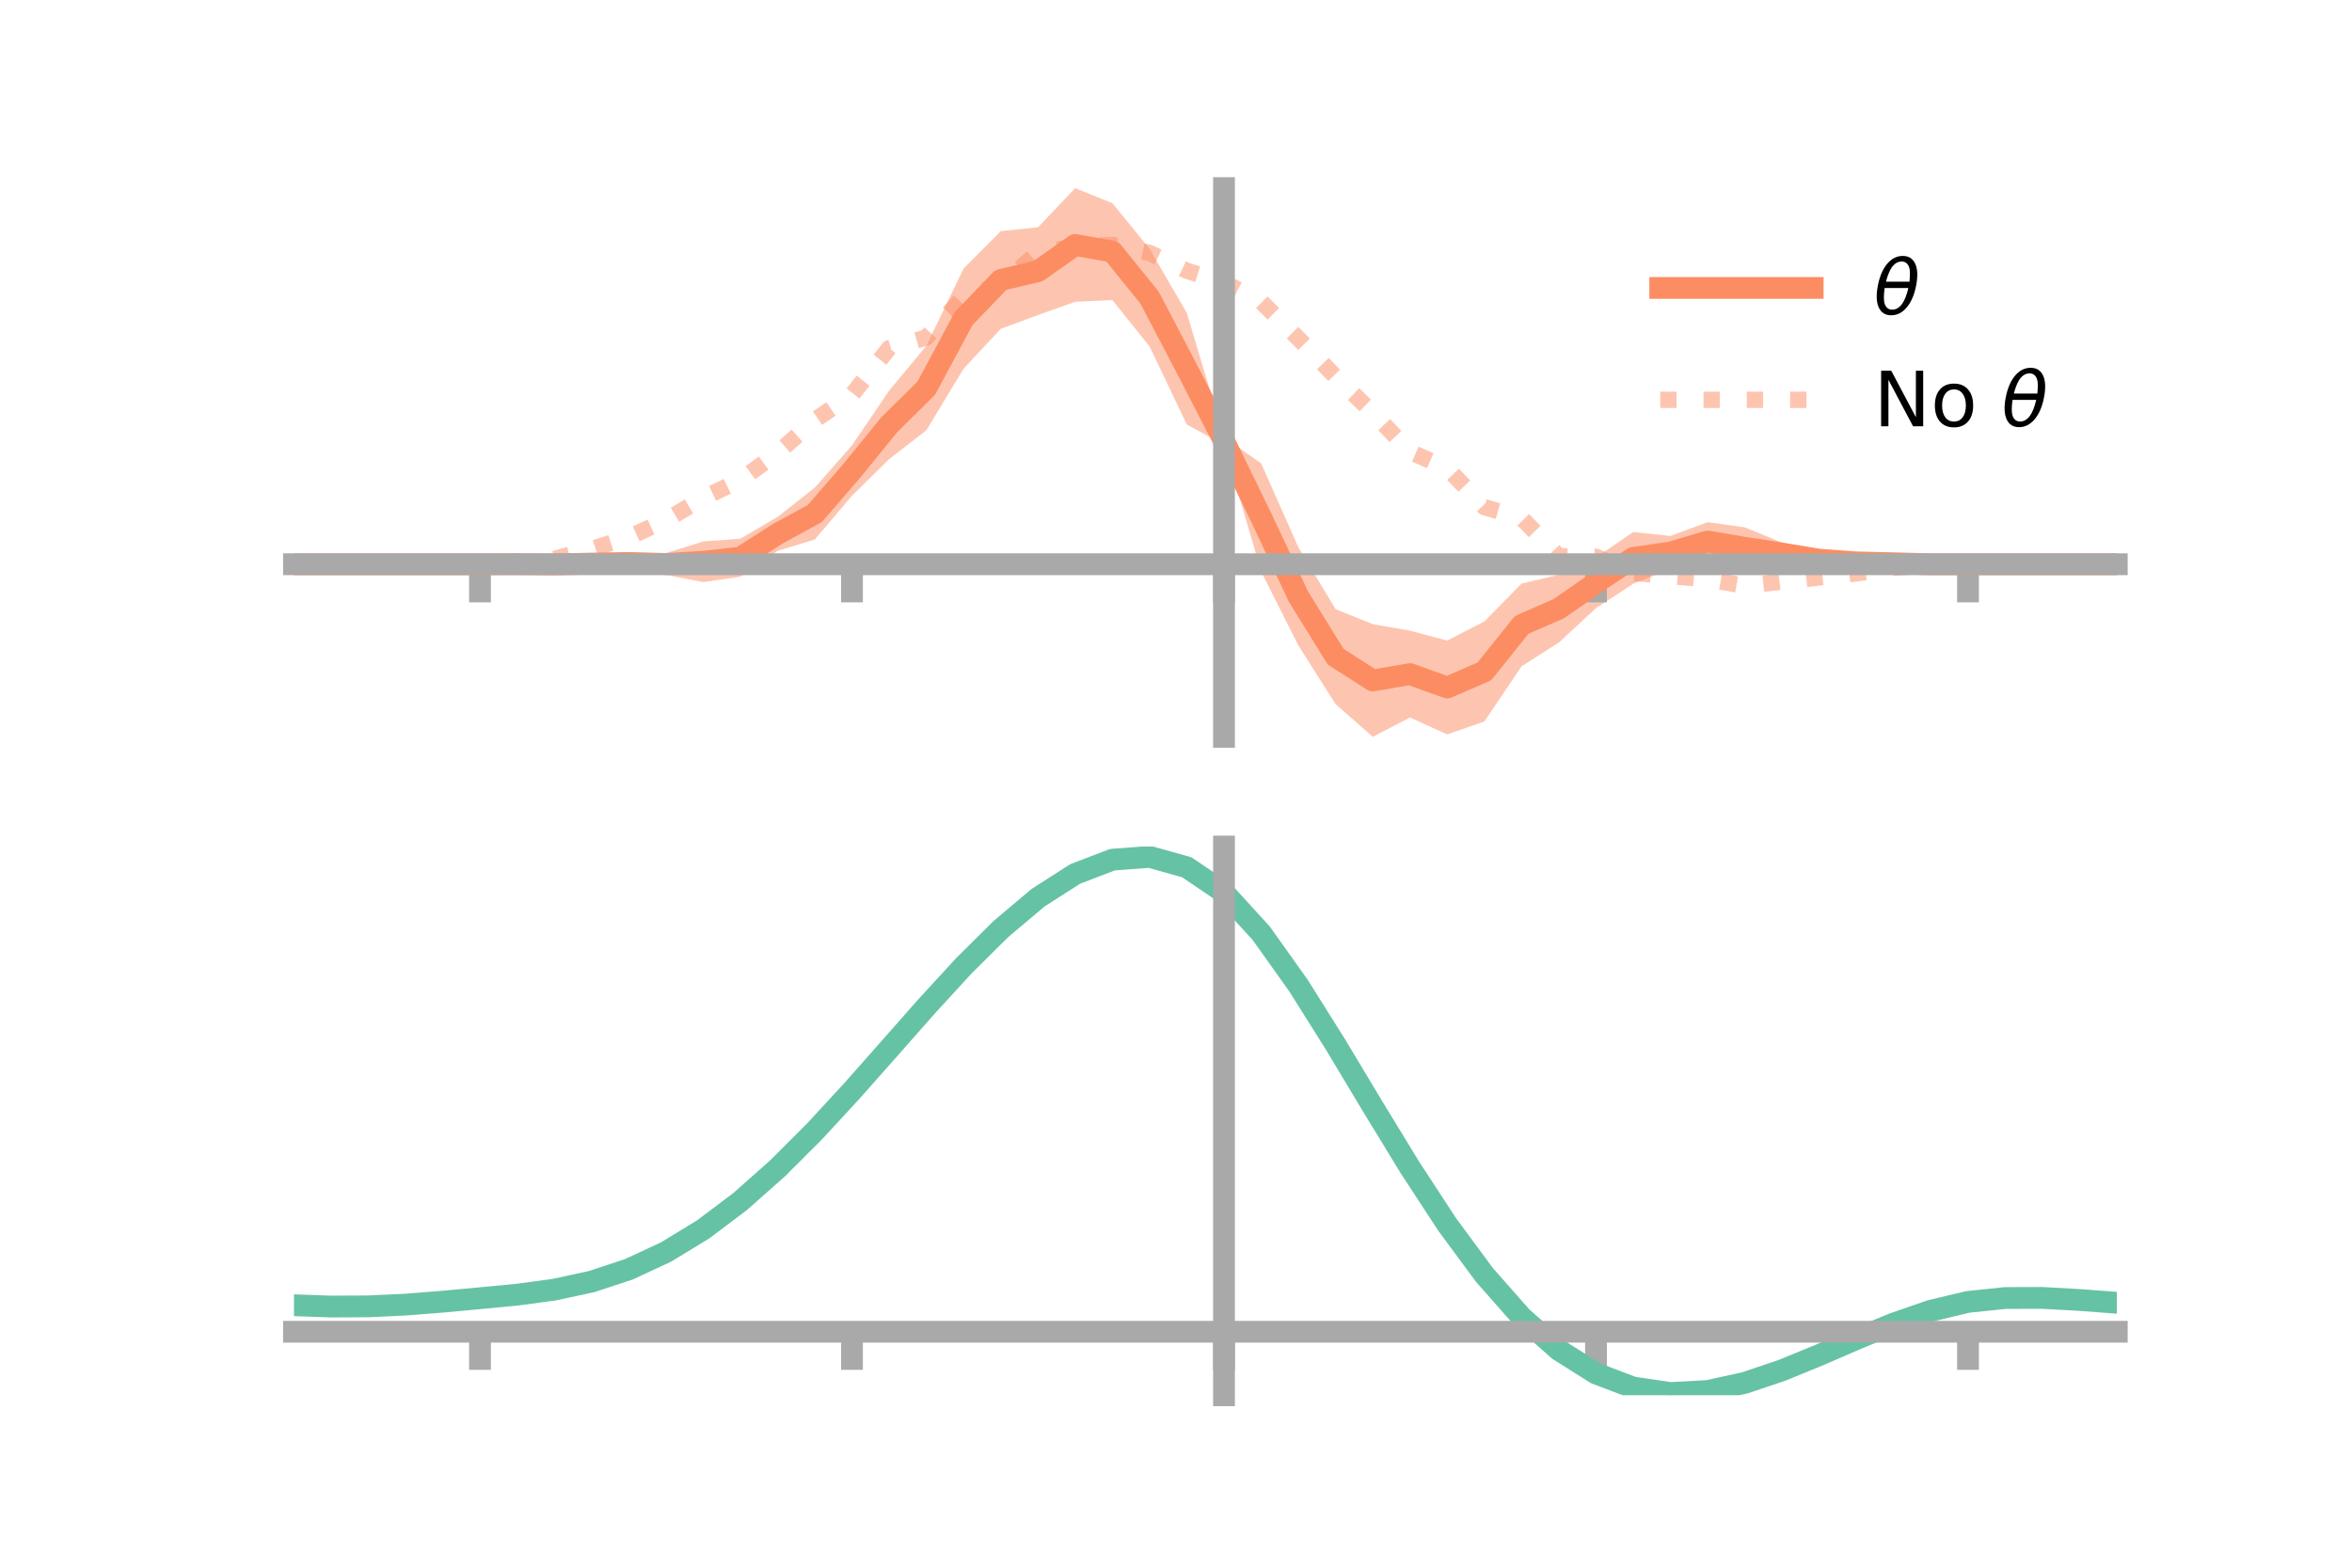 <?xml version="1.0" encoding="utf-8" standalone="no"?>
<!DOCTYPE svg PUBLIC "-//W3C//DTD SVG 1.1//EN"
  "http://www.w3.org/Graphics/SVG/1.1/DTD/svg11.dtd">
<!-- Created with matplotlib (https://matplotlib.org/) -->
<svg height="144pt" version="1.1" viewBox="0 0 216 144" width="216pt" xmlns="http://www.w3.org/2000/svg" xmlns:xlink="http://www.w3.org/1999/xlink">
 <defs>
  <style type="text/css">*{stroke-linecap:butt;stroke-linejoin:round;}</style>
 </defs>
 <g id="figure_1">
  <g id="patch_1">
   <path d="M 0 144 
L 216 144 
L 216 0 
L 0 0 
z
" style="fill:none;"/>
  </g>
  <g id="axes_1">
   <g id="patch_2">
    <path d="M 27 67.68 
L 194.4 67.68 
L 194.4 17.28 
L 27 17.28 
z
" style="fill:none;"/>
   </g>
   <g id="PolyCollection_1">
    <path clip-path="url(#p2b674dd79f)" d="M 27 51.828 
L 27 51.828 
L 30.416 51.828 
L 33.833 51.828 
L 37.249 51.828 
L 40.665 51.828 
L 44.082 51.827 
L 47.498 51.7 
L 50.914 51.536 
L 54.331 51.26 
L 57.747 50.972 
L 61.163 50.802 
L 64.58 49.735 
L 67.996 49.482 
L 71.412 47.48 
L 74.829 44.791 
L 78.245 40.905 
L 81.661 35.873 
L 85.078 31.755 
L 88.494 24.666 
L 91.91 21.23 
L 95.327 20.875 
L 98.743 17.28 
L 102.159 18.666 
L 105.576 22.857 
L 108.992 28.741 
L 112.408 40.16 
L 115.824 42.565 
L 119.241 50.287 
L 122.657 55.953 
L 126.073 57.333 
L 129.49 57.929 
L 132.906 58.839 
L 136.322 57.076 
L 139.739 53.606 
L 143.155 52.795 
L 146.571 51.207 
L 149.988 48.87 
L 153.404 49.23 
L 156.82 47.962 
L 160.237 48.438 
L 163.653 49.841 
L 167.069 50.669 
L 170.486 51.147 
L 173.902 51.421 
L 177.318 51.713 
L 180.735 51.827 
L 184.151 51.828 
L 187.567 51.828 
L 190.984 51.828 
L 194.4 51.828 
L 194.4 51.828 
L 194.4 51.828 
L 190.984 51.828 
L 187.567 51.828 
L 184.151 51.828 
L 180.735 51.829 
L 177.318 51.947 
L 173.902 52.054 
L 170.486 52.171 
L 167.069 52.154 
L 163.653 51.848 
L 160.237 52.201 
L 156.82 51.521 
L 153.404 52.283 
L 149.988 53.618 
L 146.571 55.861 
L 143.155 59.024 
L 139.739 61.2 
L 136.322 66.267 
L 132.906 67.463 
L 129.49 65.908 
L 126.073 67.68 
L 122.657 64.681 
L 119.241 59.297 
L 115.824 52.504 
L 112.408 40.847 
L 108.992 38.998 
L 105.576 31.832 
L 102.159 27.563 
L 98.743 27.721 
L 95.327 28.936 
L 91.91 30.202 
L 88.494 33.865 
L 85.078 39.519 
L 81.661 42.17 
L 78.245 45.536 
L 74.829 49.555 
L 71.412 50.596 
L 67.996 52.976 
L 64.58 53.467 
L 61.163 52.809 
L 57.747 52.446 
L 54.331 52.276 
L 50.914 52.16 
L 47.498 51.933 
L 44.082 51.829 
L 40.665 51.828 
L 37.249 51.828 
L 33.833 51.828 
L 30.416 51.828 
L 27 51.828 
z
" style="fill:#fc8d62;fill-opacity:0.5;"/>
   </g>
   <g id="matplotlib.axis_1">
    <g id="xtick_1">
     <g id="line2d_1">
      <defs>
       <path d="M 0 0 
L 0 3.5 
" id="ma27bffacc6" style="stroke:#a9a9a9;stroke-width:2;"/>
      </defs>
      <g>
       <use style="fill:#a9a9a9;stroke:#a9a9a9;stroke-width:2;" x="44.082" xlink:href="#ma27bffacc6" y="51.828"/>
      </g>
     </g>
    </g>
    <g id="xtick_2">
     <g id="line2d_2">
      <g>
       <use style="fill:#a9a9a9;stroke:#a9a9a9;stroke-width:2;" x="78.245" xlink:href="#ma27bffacc6" y="51.828"/>
      </g>
     </g>
    </g>
    <g id="xtick_3">
     <g id="line2d_3">
      <g>
       <use style="fill:#a9a9a9;stroke:#a9a9a9;stroke-width:2;" x="112.408" xlink:href="#ma27bffacc6" y="51.828"/>
      </g>
     </g>
    </g>
    <g id="xtick_4">
     <g id="line2d_4">
      <g>
       <use style="fill:#a9a9a9;stroke:#a9a9a9;stroke-width:2;" x="146.571" xlink:href="#ma27bffacc6" y="51.828"/>
      </g>
     </g>
    </g>
    <g id="xtick_5">
     <g id="line2d_5">
      <g>
       <use style="fill:#a9a9a9;stroke:#a9a9a9;stroke-width:2;" x="180.735" xlink:href="#ma27bffacc6" y="51.828"/>
      </g>
     </g>
    </g>
   </g>
   <g id="matplotlib.axis_2"/>
   <g id="line2d_6">
    <path clip-path="url(#p2b674dd79f)" d="M 27 51.828 
L 30.416 51.828 
L 33.833 51.828 
L 37.249 51.828 
L 40.665 51.828 
L 44.082 51.828 
L 47.498 51.816 
L 50.914 51.848 
L 54.331 51.768 
L 57.747 51.709 
L 61.163 51.806 
L 64.58 51.601 
L 67.996 51.229 
L 71.412 49.038 
L 74.829 47.173 
L 78.245 43.221 
L 81.661 39.022 
L 85.078 35.637 
L 88.494 29.265 
L 91.91 25.716 
L 95.327 24.905 
L 98.743 22.5 
L 102.159 23.115 
L 105.576 27.345 
L 108.992 33.869 
L 112.408 40.503 
L 115.824 47.535 
L 119.241 54.792 
L 122.657 60.317 
L 126.073 62.507 
L 129.49 61.918 
L 132.906 63.151 
L 136.322 61.672 
L 139.739 57.403 
L 143.155 55.91 
L 146.571 53.534 
L 149.988 51.244 
L 153.404 50.756 
L 156.82 49.742 
L 160.237 50.32 
L 163.653 50.844 
L 167.069 51.411 
L 170.486 51.659 
L 173.902 51.738 
L 177.318 51.83 
L 180.735 51.828 
L 184.151 51.828 
L 187.567 51.828 
L 190.984 51.828 
L 194.4 51.828 
" style="fill:none;stroke:#fc8d62;stroke-linecap:square;stroke-width:2;"/>
   </g>
   <g id="line2d_7">
    <path clip-path="url(#p2b674dd79f)" d="M 27 51.828 
L 30.416 51.828 
L 33.833 51.828 
L 37.249 51.828 
L 40.665 51.828 
L 44.082 51.827 
L 47.498 51.705 
L 50.914 51.337 
L 54.331 50.441 
L 57.747 49.337 
L 61.163 47.785 
L 64.58 45.729 
L 67.996 44.092 
L 71.412 41.596 
L 74.829 38.575 
L 78.245 36.253 
L 81.661 31.975 
L 85.078 30.995 
L 88.494 27.28 
L 91.91 26.192 
L 95.327 23.196 
L 98.743 22.664 
L 102.159 22.5 
L 105.576 23.233 
L 108.992 24.87 
L 112.408 25.943 
L 115.824 27.717 
L 119.241 31.093 
L 122.657 34.608 
L 126.073 37.903 
L 129.49 41.503 
L 132.906 43.008 
L 136.322 46.585 
L 139.739 47.586 
L 143.155 51.087 
L 146.571 51.146 
L 149.988 52.616 
L 153.404 52.914 
L 156.82 53.208 
L 160.237 53.81 
L 163.653 53.418 
L 167.069 53.045 
L 170.486 52.667 
L 173.902 52.157 
L 177.318 51.929 
L 180.735 51.829 
L 184.151 51.828 
L 187.567 51.828 
L 190.984 51.828 
L 194.4 51.828 
" style="fill:none;stroke:#fc8d62;stroke-dasharray:1.5,2.475;stroke-dashoffset:0;stroke-opacity:0.5;stroke-width:1.5;"/>
   </g>
   <g id="patch_3">
    <path d="M 112.408 67.68 
L 112.408 17.28 
" style="fill:none;stroke:#a9a9a9;stroke-linecap:square;stroke-linejoin:miter;stroke-width:2;"/>
   </g>
   <g id="patch_4">
    <path d="M 194.4 67.68 
L 194.4 17.28 
" style="fill:none;"/>
   </g>
   <g id="patch_5">
    <path d="M 27 51.828 
L 194.4 51.828 
" style="fill:none;stroke:#a9a9a9;stroke-linecap:square;stroke-linejoin:miter;stroke-width:2;"/>
   </g>
   <g id="patch_6">
    <path d="M 27 17.28 
L 194.4 17.28 
" style="fill:none;"/>
   </g>
   <g id="legend_1">
    <g id="line2d_8">
     <path d="M 152.47 26.449 
L 166.47 26.449 
" style="fill:none;stroke:#fc8d62;stroke-linecap:square;stroke-width:2;"/>
    </g>
    <g id="line2d_9"/>
    <g id="text_1">
     <!-- $\theta$ -->
     <g transform="translate(172.07 28.899)scale(0.07 -0.07)">
      <defs>
       <path d="M 45.516 34.672 
L 14.453 34.672 
Q 12.359 20.062 14.5 13.875 
Q 17.188 6.25 24.469 6.25 
Q 31.781 6.25 37.359 13.922 
Q 42.234 20.656 45.516 34.672 
z
M 47.016 42.969 
Q 48.344 56.844 46.625 61.719 
Q 43.953 69.438 36.766 69.438 
Q 29.297 69.438 23.828 61.812 
Q 19.531 55.672 16.156 42.969 
z
M 38.188 76.766 
Q 49.906 76.766 54.594 66.406 
Q 59.281 56.109 55.719 37.844 
Q 52.203 19.625 43.453 9.281 
Q 34.766 -1.125 23.047 -1.125 
Q 11.281 -1.125 6.641 9.281 
Q 2 19.625 5.516 37.844 
Q 9.078 56.109 17.719 66.406 
Q 26.422 76.766 38.188 76.766 
z
" id="DejaVuSans-Oblique-952"/>
      </defs>
      <use transform="translate(0 0.234)" xlink:href="#DejaVuSans-Oblique-952"/>
     </g>
    </g>
    <g id="line2d_10">
     <path d="M 152.47 36.724 
L 166.47 36.724 
" style="fill:none;stroke:#fc8d62;stroke-dasharray:1.5,2.475;stroke-dashoffset:0;stroke-opacity:0.5;stroke-width:1.5;"/>
    </g>
    <g id="line2d_11"/>
    <g id="text_2">
     <!-- No $\theta$ -->
     <g transform="translate(172.07 39.174)scale(0.07 -0.07)">
      <defs>
       <path d="M 9.812 72.906 
L 23.094 72.906 
L 55.422 11.922 
L 55.422 72.906 
L 64.984 72.906 
L 64.984 0 
L 51.703 0 
L 19.391 60.984 
L 19.391 0 
L 9.812 0 
z
" id="DejaVuSans-78"/>
       <path d="M 30.609 48.391 
Q 23.391 48.391 19.188 42.75 
Q 14.984 37.109 14.984 27.297 
Q 14.984 17.484 19.156 11.844 
Q 23.344 6.203 30.609 6.203 
Q 37.797 6.203 41.984 11.859 
Q 46.188 17.531 46.188 27.297 
Q 46.188 37.016 41.984 42.703 
Q 37.797 48.391 30.609 48.391 
z
M 30.609 56 
Q 42.328 56 49.016 48.375 
Q 55.719 40.766 55.719 27.297 
Q 55.719 13.875 49.016 6.219 
Q 42.328 -1.422 30.609 -1.422 
Q 18.844 -1.422 12.172 6.219 
Q 5.516 13.875 5.516 27.297 
Q 5.516 40.766 12.172 48.375 
Q 18.844 56 30.609 56 
z
" id="DejaVuSans-111"/>
       <path id="DejaVuSans-32"/>
      </defs>
      <use transform="translate(0 0.234)" xlink:href="#DejaVuSans-78"/>
      <use transform="translate(74.805 0.234)" xlink:href="#DejaVuSans-111"/>
      <use transform="translate(135.986 0.234)" xlink:href="#DejaVuSans-32"/>
      <use transform="translate(167.773 0.234)" xlink:href="#DejaVuSans-Oblique-952"/>
     </g>
    </g>
   </g>
  </g>
  <g id="axes_2">
   <g id="patch_7">
    <path d="M 27 128.16 
L 194.4 128.16 
L 194.4 77.76 
L 27 77.76 
z
" style="fill:none;"/>
   </g>
   <g id="PolyCollection_2">
    <path clip-path="url(#p838415f649)" d="M 27 119.938 
L 27 119.846 
L 30.416 119.975 
L 33.833 119.955 
L 37.249 119.786 
L 40.665 119.504 
L 44.082 119.175 
L 47.498 118.838 
L 50.914 118.367 
L 54.331 117.617 
L 57.747 116.474 
L 61.163 114.861 
L 64.58 112.739 
L 67.996 110.109 
L 71.412 107.009 
L 74.829 103.511 
L 78.245 99.721 
L 81.661 95.767 
L 85.078 91.802 
L 88.494 87.996 
L 91.91 84.528 
L 95.327 81.585 
L 98.743 79.356 
L 102.159 78.022 
L 105.576 77.76 
L 108.992 78.734 
L 112.408 81.087 
L 115.824 84.885 
L 119.241 89.755 
L 122.657 95.279 
L 126.073 101.059 
L 129.49 106.75 
L 132.906 112.061 
L 136.322 116.766 
L 139.739 120.703 
L 143.155 123.774 
L 146.571 125.948 
L 149.988 127.249 
L 153.404 127.752 
L 156.82 127.57 
L 160.237 126.836 
L 163.653 125.702 
L 167.069 124.326 
L 170.486 122.866 
L 173.902 121.478 
L 177.318 120.309 
L 180.735 119.501 
L 184.151 119.146 
L 187.567 119.142 
L 190.984 119.34 
L 194.4 119.609 
L 194.4 119.725 
L 194.4 119.725 
L 190.984 119.479 
L 187.567 119.299 
L 184.151 119.313 
L 180.735 119.671 
L 177.318 120.487 
L 173.902 121.681 
L 170.486 123.111 
L 167.069 124.619 
L 163.653 126.041 
L 160.237 127.211 
L 156.82 127.967 
L 153.404 128.16 
L 149.988 127.662 
L 146.571 126.376 
L 143.155 124.246 
L 139.739 121.257 
L 136.322 117.442 
L 132.906 112.89 
L 129.49 107.751 
L 126.073 102.241 
L 122.657 96.638 
L 119.241 91.281 
L 115.824 86.555 
L 112.408 82.872 
L 108.992 80.595 
L 105.576 79.657 
L 102.159 79.912 
L 98.743 81.197 
L 95.327 83.34 
L 91.91 86.162 
L 88.494 89.481 
L 85.078 93.119 
L 81.661 96.902 
L 78.245 100.673 
L 74.829 104.287 
L 71.412 107.623 
L 67.996 110.585 
L 64.58 113.106 
L 61.163 115.15 
L 57.747 116.712 
L 54.331 117.824 
L 50.914 118.553 
L 47.498 119.005 
L 44.082 119.321 
L 40.665 119.627 
L 37.249 119.884 
L 33.833 120.034 
L 30.416 120.051 
L 27 119.938 
z
" style="fill:#66c2a5;fill-opacity:0.5;"/>
   </g>
   <g id="matplotlib.axis_3">
    <g id="xtick_6">
     <g id="line2d_12">
      <g>
       <use style="fill:#a9a9a9;stroke:#a9a9a9;stroke-width:2;" x="44.082" xlink:href="#ma27bffacc6" y="122.329"/>
      </g>
     </g>
    </g>
    <g id="xtick_7">
     <g id="line2d_13">
      <g>
       <use style="fill:#a9a9a9;stroke:#a9a9a9;stroke-width:2;" x="78.245" xlink:href="#ma27bffacc6" y="122.329"/>
      </g>
     </g>
    </g>
    <g id="xtick_8">
     <g id="line2d_14">
      <g>
       <use style="fill:#a9a9a9;stroke:#a9a9a9;stroke-width:2;" x="112.408" xlink:href="#ma27bffacc6" y="122.329"/>
      </g>
     </g>
    </g>
    <g id="xtick_9">
     <g id="line2d_15">
      <g>
       <use style="fill:#a9a9a9;stroke:#a9a9a9;stroke-width:2;" x="146.571" xlink:href="#ma27bffacc6" y="122.329"/>
      </g>
     </g>
    </g>
    <g id="xtick_10">
     <g id="line2d_16">
      <g>
       <use style="fill:#a9a9a9;stroke:#a9a9a9;stroke-width:2;" x="180.735" xlink:href="#ma27bffacc6" y="122.329"/>
      </g>
     </g>
    </g>
   </g>
   <g id="matplotlib.axis_4"/>
   <g id="line2d_17">
    <path clip-path="url(#p838415f649)" d="M 27 119.892 
L 30.416 120.013 
L 33.833 119.995 
L 37.249 119.835 
L 40.665 119.566 
L 44.082 119.248 
L 47.498 118.921 
L 50.914 118.46 
L 54.331 117.721 
L 57.747 116.593 
L 61.163 115.005 
L 64.58 112.923 
L 67.996 110.347 
L 71.412 107.316 
L 74.829 103.899 
L 78.245 100.197 
L 81.661 96.335 
L 85.078 92.46 
L 88.494 88.738 
L 91.91 85.345 
L 95.327 82.463 
L 98.743 80.276 
L 102.159 78.967 
L 105.576 78.708 
L 108.992 79.664 
L 112.408 81.98 
L 115.824 85.72 
L 119.241 90.518 
L 122.657 95.958 
L 126.073 101.65 
L 129.49 107.25 
L 132.906 112.476 
L 136.322 117.104 
L 139.739 120.98 
L 143.155 124.01 
L 146.571 126.162 
L 149.988 127.455 
L 153.404 127.956 
L 156.82 127.769 
L 160.237 127.024 
L 163.653 125.872 
L 167.069 124.472 
L 170.486 122.989 
L 173.902 121.58 
L 177.318 120.398 
L 180.735 119.586 
L 184.151 119.23 
L 187.567 119.22 
L 190.984 119.409 
L 194.4 119.667 
" style="fill:none;stroke:#66c2a5;stroke-linecap:square;stroke-width:2;"/>
   </g>
   <g id="patch_8">
    <path d="M 112.408 128.16 
L 112.408 77.76 
" style="fill:none;stroke:#a9a9a9;stroke-linecap:square;stroke-linejoin:miter;stroke-width:2;"/>
   </g>
   <g id="patch_9">
    <path d="M 194.4 128.16 
L 194.4 77.76 
" style="fill:none;"/>
   </g>
   <g id="patch_10">
    <path d="M 27 122.329 
L 194.4 122.329 
" style="fill:none;stroke:#a9a9a9;stroke-linecap:square;stroke-linejoin:miter;stroke-width:2;"/>
   </g>
   <g id="patch_11">
    <path d="M 27 77.76 
L 194.4 77.76 
" style="fill:none;"/>
   </g>
  </g>
 </g>
 <defs>
  <clipPath id="p2b674dd79f">
   <rect height="50.4" width="167.4" x="27" y="17.28"/>
  </clipPath>
  <clipPath id="p838415f649">
   <rect height="50.4" width="167.4" x="27" y="77.76"/>
  </clipPath>
 </defs>
</svg>
